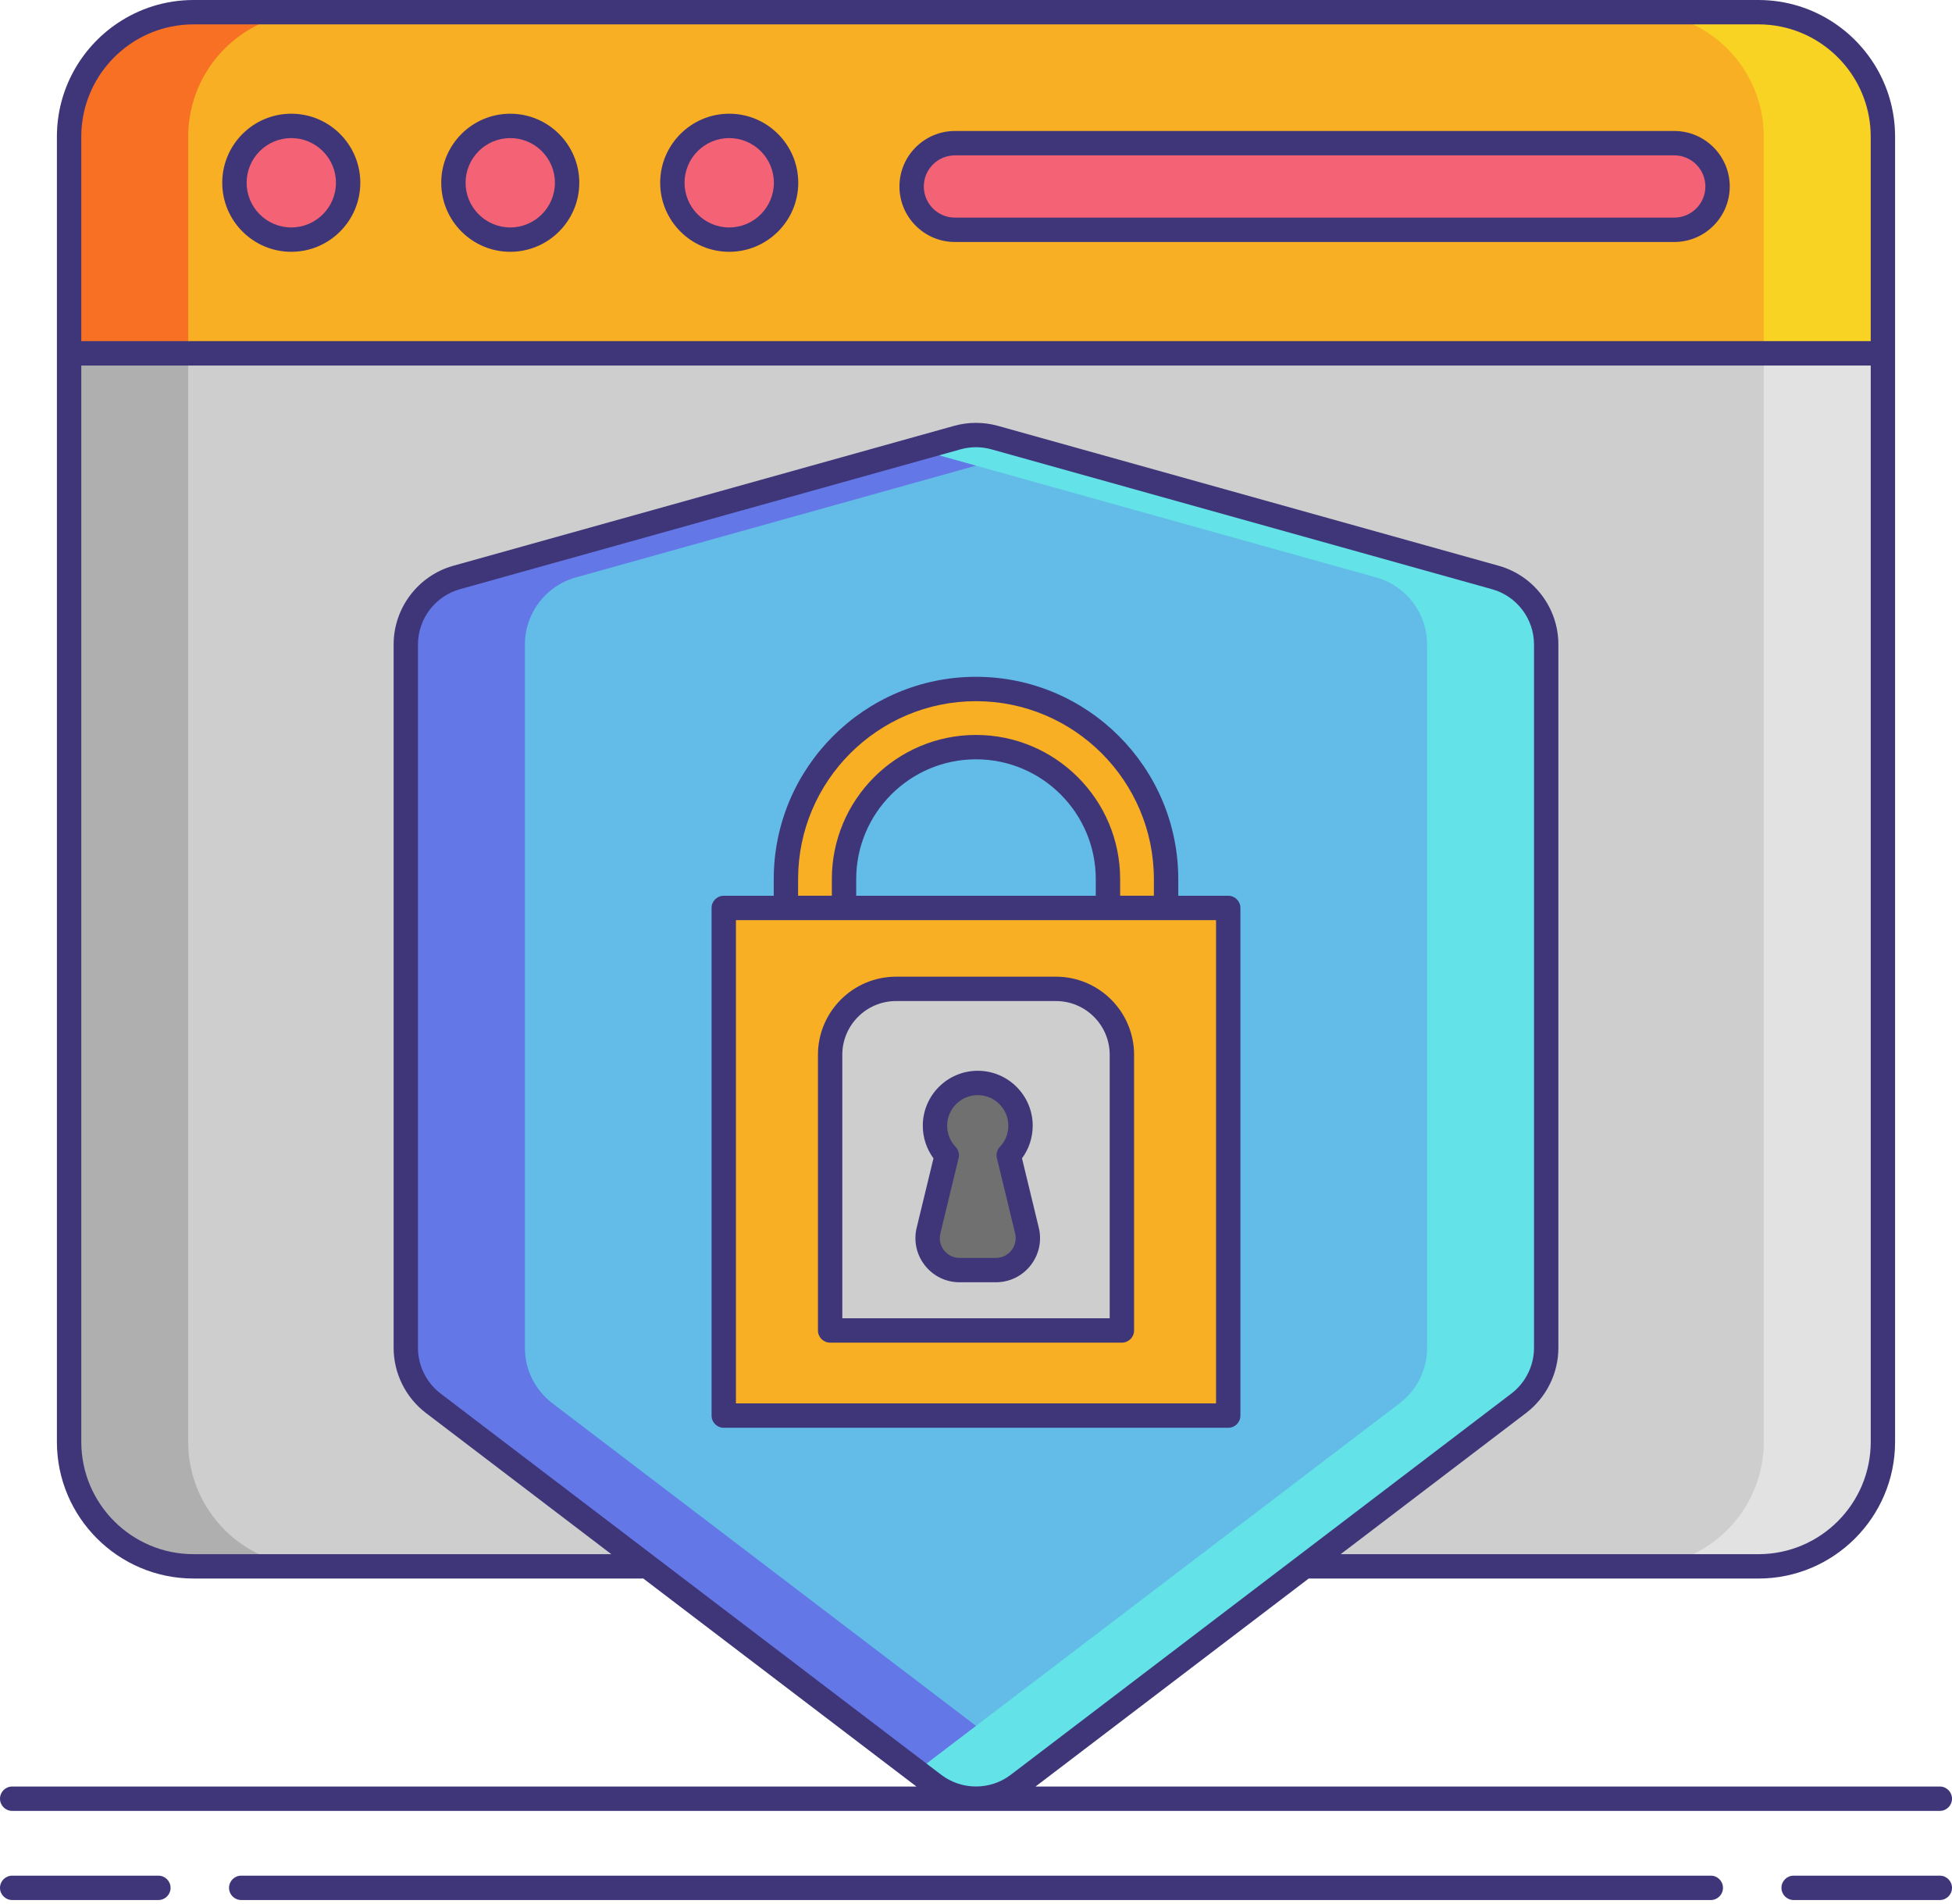 <svg width="120" height="117" viewBox="0 0 120 117" fill="none" xmlns="http://www.w3.org/2000/svg">
<path d="M108.1 96.272H11.9C7.673 96.272 4.248 92.846 4.248 88.62V8.4C4.248 4.174 7.673 0.748 11.9 0.748H108.101C112.327 0.748 115.753 4.174 115.753 8.4V88.62C115.753 92.846 112.326 96.272 108.1 96.272Z" fill="#CECECE"/>
<path d="M11.569 88.62V8.401C11.569 4.174 14.995 0.749 19.221 0.749H11.899C7.673 0.749 4.247 4.174 4.247 8.401V88.62C4.247 92.846 7.673 96.272 11.899 96.272H19.222C14.995 96.272 11.569 92.846 11.569 88.62Z" fill="#AFAFAF"/>
<path d="M108.429 88.62V8.401C108.429 4.174 105.004 0.749 100.777 0.749H108.1C112.326 0.749 115.752 4.174 115.752 8.401V88.62C115.752 92.846 112.326 96.272 108.1 96.272H100.777C105.004 96.272 108.429 92.846 108.429 88.62Z" fill="#E2E2E2"/>
<path d="M115.753 8.4C115.753 4.174 112.327 0.748 108.101 0.748H11.9C7.673 0.748 4.248 4.174 4.248 8.4V21.717H115.753V8.4Z" fill="#F8AF23"/>
<path d="M19.221 0.749H11.899C7.673 0.749 4.247 4.174 4.247 8.401V21.717H11.57V8.401C11.569 4.174 14.995 0.749 19.221 0.749Z" fill="#F87023"/>
<path d="M100.777 0.749H108.1C112.326 0.749 115.752 4.174 115.752 8.401V21.717H108.429V8.401C108.429 4.174 105.004 0.749 100.777 0.749Z" fill="#F8D323"/>
<path d="M17.907 14.727C19.837 14.727 21.402 13.163 21.402 11.233C21.402 9.302 19.837 7.738 17.907 7.738C15.977 7.738 14.412 9.302 14.412 11.233C14.412 13.163 15.977 14.727 17.907 14.727Z" fill="#F46275"/>
<path d="M31.368 14.727C33.298 14.727 34.863 13.163 34.863 11.233C34.863 9.302 33.298 7.738 31.368 7.738C29.438 7.738 27.873 9.302 27.873 11.233C27.873 13.163 29.438 14.727 31.368 14.727Z" fill="#F46275"/>
<path d="M44.828 14.727C46.758 14.727 48.323 13.163 48.323 11.233C48.323 9.302 46.758 7.738 44.828 7.738C42.898 7.738 41.334 9.302 41.334 11.233C41.334 13.163 42.898 14.727 44.828 14.727Z" fill="#F46275"/>
<path d="M102.925 14.124H58.705C57.24 14.124 56.042 12.926 56.042 11.462C56.042 9.998 57.24 8.799 58.705 8.799H102.925C104.389 8.799 105.587 9.998 105.587 11.462C105.588 12.926 104.389 14.124 102.925 14.124Z" fill="#F46275"/>
<path d="M93.368 86.246L62.589 109.68C61.059 110.845 58.94 110.845 57.411 109.68L26.632 86.246C25.57 85.437 24.947 84.18 24.947 82.845V39.61C24.947 37.693 26.224 36.01 28.071 35.494L58.85 26.896C59.602 26.686 60.398 26.686 61.15 26.896L91.929 35.494C93.775 36.01 95.053 37.693 95.053 39.61V82.845C95.053 84.179 94.43 85.437 93.368 86.246Z" fill="#63BCE7"/>
<path d="M32.269 82.845V39.61C32.269 37.692 33.546 36.01 35.393 35.493L63.661 27.597L61.15 26.896C60.397 26.686 59.602 26.686 58.85 26.896L28.071 35.493C26.224 36.009 24.947 37.692 24.947 39.61V82.845C24.947 84.18 25.57 85.437 26.632 86.245L57.411 109.68C58.941 110.844 61.06 110.844 62.589 109.68L63.661 108.863L33.954 86.245C32.892 85.437 32.269 84.179 32.269 82.845Z" fill="#6377E7"/>
<path d="M87.731 82.845V39.61C87.731 37.692 86.454 36.01 84.608 35.493L56.339 27.597L58.851 26.896C59.603 26.686 60.398 26.686 61.15 26.896L91.93 35.494C93.776 36.01 95.053 37.693 95.053 39.61V82.846C95.053 84.18 94.43 85.438 93.368 86.246L62.589 109.68C61.059 110.845 58.941 110.845 57.411 109.68L56.339 108.864L86.046 86.246C87.108 85.437 87.731 84.179 87.731 82.845Z" fill="#63E2E7"/>
<path d="M75.506 55.804H44.493V87.006H75.506V55.804Z" fill="#F8AF23"/>
<path d="M71.685 54.032C71.685 47.589 66.444 42.347 60 42.347C53.558 42.347 48.315 47.589 48.315 54.032V55.803H51.888V54.031C51.888 49.551 55.52 45.919 60 45.919C64.481 45.919 68.113 49.551 68.113 54.031V55.803H71.685V54.032Z" fill="#F8AF23"/>
<path d="M64.916 60.778H55.085C52.847 60.778 51.033 62.593 51.033 64.831V81.773H68.969V64.831C68.968 62.593 67.154 60.778 64.916 60.778Z" fill="#CECECE"/>
<path d="M63.133 75.634L62.011 71.002C62.461 70.53 62.737 69.892 62.737 69.19C62.737 67.737 61.559 66.56 60.107 66.56C58.655 66.56 57.477 67.737 57.477 69.19C57.477 69.893 57.754 70.531 58.203 71.002L57.081 75.634C56.782 76.871 57.719 78.062 58.991 78.062H60.106H61.222C62.495 78.062 63.432 76.871 63.133 75.634Z" fill="#707070"/>
<path d="M9.737 115.282H0.749C0.335 115.282 0 115.617 0 116.031C0 116.445 0.335 116.78 0.749 116.78H9.737C10.151 116.78 10.486 116.445 10.486 116.031C10.486 115.617 10.151 115.282 9.737 115.282Z" fill="#3F3679"/>
<path d="M119.252 115.282H110.264C109.85 115.282 109.515 115.617 109.515 116.031C109.515 116.445 109.85 116.78 110.264 116.78H119.252C119.665 116.78 120 116.445 120 116.031C120 115.617 119.665 115.282 119.252 115.282Z" fill="#3F3679"/>
<path d="M105.172 115.282H14.829C14.415 115.282 14.08 115.617 14.08 116.031C14.08 116.445 14.415 116.78 14.829 116.78H105.172C105.586 116.78 105.921 116.445 105.921 116.031C105.921 115.617 105.586 115.282 105.172 115.282Z" fill="#3F3679"/>
<path d="M0.749 111.302H119.251C119.665 111.302 120 110.967 120 110.553C120 110.139 119.665 109.804 119.251 109.804H63.661L80.452 97.021H108.1C112.732 97.021 116.501 93.252 116.501 88.62V21.717V8.401C116.501 5.506 115.029 2.948 112.794 1.437C111.453 0.53 109.837 0 108.1 0H11.9C10.163 0 8.547 0.53 7.206 1.437C4.971 2.948 3.498 5.506 3.498 8.401V21.717V88.62C3.498 93.252 7.267 97.02 11.899 97.02H39.462C39.488 97.02 39.512 97.016 39.538 97.013L56.338 109.804H0.749C0.335 109.804 0 110.139 0 110.553C0 110.967 0.335 111.302 0.749 111.302ZM27.085 85.65C26.215 84.987 25.695 83.939 25.695 82.845V39.61C25.695 38.035 26.755 36.639 28.272 36.215L59.051 27.617C59.362 27.53 59.681 27.487 60 27.487C60.319 27.487 60.638 27.53 60.948 27.617L91.727 36.215C93.245 36.639 94.304 38.035 94.304 39.61V82.845C94.304 83.939 93.784 84.987 92.914 85.65L62.135 109.084C60.877 110.041 59.122 110.041 57.864 109.084L27.085 85.65ZM11.9 1.497H108.1C108.576 1.497 109.041 1.546 109.49 1.638C112.633 2.283 115.003 5.07 115.003 8.4V20.968H4.997V8.401C4.997 5.07 7.367 2.283 10.51 1.638C10.959 1.546 11.424 1.497 11.9 1.497ZM11.9 95.523C8.093 95.523 4.997 92.426 4.997 88.62V22.466H115.004V88.62C115.004 92.426 111.907 95.523 108.101 95.523H82.419L93.822 86.841C95.062 85.897 95.802 84.403 95.802 82.845V39.61C95.802 37.365 94.293 35.376 92.131 34.773L61.352 26.175C60.467 25.928 59.533 25.928 58.649 26.175L27.87 34.772C25.708 35.376 24.198 37.365 24.198 39.61V82.845C24.198 84.403 24.939 85.897 26.178 86.841L37.581 95.522L11.9 95.523Z" fill="#3F3679"/>
<path d="M17.907 15.476C20.247 15.476 22.15 13.573 22.15 11.233C22.15 8.893 20.247 6.989 17.907 6.989C15.567 6.989 13.663 8.893 13.663 11.233C13.663 13.573 15.567 15.476 17.907 15.476ZM17.907 8.487C19.421 8.487 20.653 9.718 20.653 11.233C20.653 12.747 19.421 13.979 17.907 13.979C16.392 13.979 15.161 12.747 15.161 11.233C15.161 9.718 16.393 8.487 17.907 8.487Z" fill="#3F3679"/>
<path d="M31.368 15.476C33.708 15.476 35.612 13.573 35.612 11.233C35.612 8.893 33.708 6.989 31.368 6.989C29.028 6.989 27.125 8.893 27.125 11.233C27.125 13.573 29.028 15.476 31.368 15.476ZM31.368 8.487C32.882 8.487 34.114 9.718 34.114 11.233C34.114 12.747 32.882 13.979 31.368 13.979C29.854 13.979 28.622 12.747 28.622 11.233C28.622 9.718 29.854 8.487 31.368 8.487Z" fill="#3F3679"/>
<path d="M44.829 15.476C47.169 15.476 49.073 13.573 49.073 11.233C49.073 8.893 47.169 6.989 44.829 6.989C42.489 6.989 40.585 8.893 40.585 11.233C40.585 13.573 42.489 15.476 44.829 15.476ZM44.829 8.487C46.343 8.487 47.575 9.718 47.575 11.233C47.575 12.747 46.343 13.979 44.829 13.979C43.315 13.979 42.083 12.747 42.083 11.233C42.083 9.718 43.315 8.487 44.829 8.487Z" fill="#3F3679"/>
<path d="M58.705 14.873H102.926C104.807 14.873 106.337 13.343 106.337 11.462C106.337 9.581 104.807 8.051 102.926 8.051H58.705C56.824 8.051 55.294 9.581 55.294 11.462C55.294 13.343 56.824 14.873 58.705 14.873ZM58.705 9.548H102.926C103.981 9.548 104.839 10.406 104.839 11.461C104.839 12.516 103.98 13.375 102.926 13.375H58.705C57.65 13.375 56.792 12.516 56.792 11.461C56.792 10.406 57.65 9.548 58.705 9.548Z" fill="#3F3679"/>
<path d="M76.255 87.006V55.804C76.255 55.39 75.92 55.055 75.507 55.055H72.434V54.032C72.434 47.176 66.856 41.598 60 41.598C53.144 41.598 47.566 47.176 47.566 54.032V55.055H44.493C44.079 55.055 43.744 55.39 43.744 55.804V87.006C43.744 87.42 44.079 87.755 44.493 87.755H75.506C75.92 87.755 76.255 87.419 76.255 87.006ZM49.064 54.032C49.064 48.002 53.969 43.096 59.999 43.096C66.03 43.096 70.935 48.002 70.935 54.032V55.054H68.861V54.032C68.861 49.146 64.885 45.171 59.999 45.171C55.113 45.171 51.138 49.146 51.138 54.032V55.054H49.063L49.064 54.032ZM52.636 54.032C52.636 49.972 55.939 46.669 60 46.669C64.06 46.669 67.363 49.972 67.363 54.032V55.055H52.636V54.032ZM74.758 86.257H45.242V56.553H74.757L74.758 86.257Z" fill="#3F3679"/>
<path d="M51.033 82.522H68.969C69.382 82.522 69.718 82.187 69.718 81.773V64.831C69.718 62.183 67.564 60.029 64.916 60.029H55.086C52.438 60.029 50.284 62.183 50.284 64.831V81.773C50.284 82.187 50.619 82.522 51.033 82.522ZM51.781 64.831C51.781 63.009 53.263 61.527 55.085 61.527H64.916C66.737 61.527 68.219 63.009 68.219 64.831V81.024H51.781L51.781 64.831Z" fill="#3F3679"/>
<path d="M62.828 71.193C63.254 70.615 63.486 69.918 63.486 69.19C63.486 67.328 61.97 65.812 60.107 65.812C58.244 65.812 56.729 67.328 56.729 69.19C56.729 69.918 56.96 70.615 57.386 71.193L56.353 75.458C56.156 76.272 56.34 77.117 56.858 77.775C57.376 78.434 58.154 78.811 58.991 78.811H61.222C62.06 78.811 62.837 78.434 63.355 77.775C63.873 77.117 64.057 76.272 63.86 75.458L62.828 71.193ZM62.178 76.849C61.946 77.144 61.598 77.314 61.222 77.314H58.992C58.616 77.314 58.268 77.144 58.036 76.849C57.803 76.554 57.721 76.175 57.809 75.81L58.931 71.179C58.991 70.931 58.921 70.671 58.746 70.486C58.411 70.134 58.227 69.674 58.227 69.19C58.227 68.153 59.07 67.309 60.108 67.309C61.145 67.309 61.988 68.153 61.988 69.19C61.988 69.674 61.804 70.134 61.469 70.486C61.294 70.671 61.224 70.931 61.284 71.179L62.406 75.81C62.493 76.175 62.411 76.554 62.178 76.849Z" fill="#3F3679"/>
</svg>
